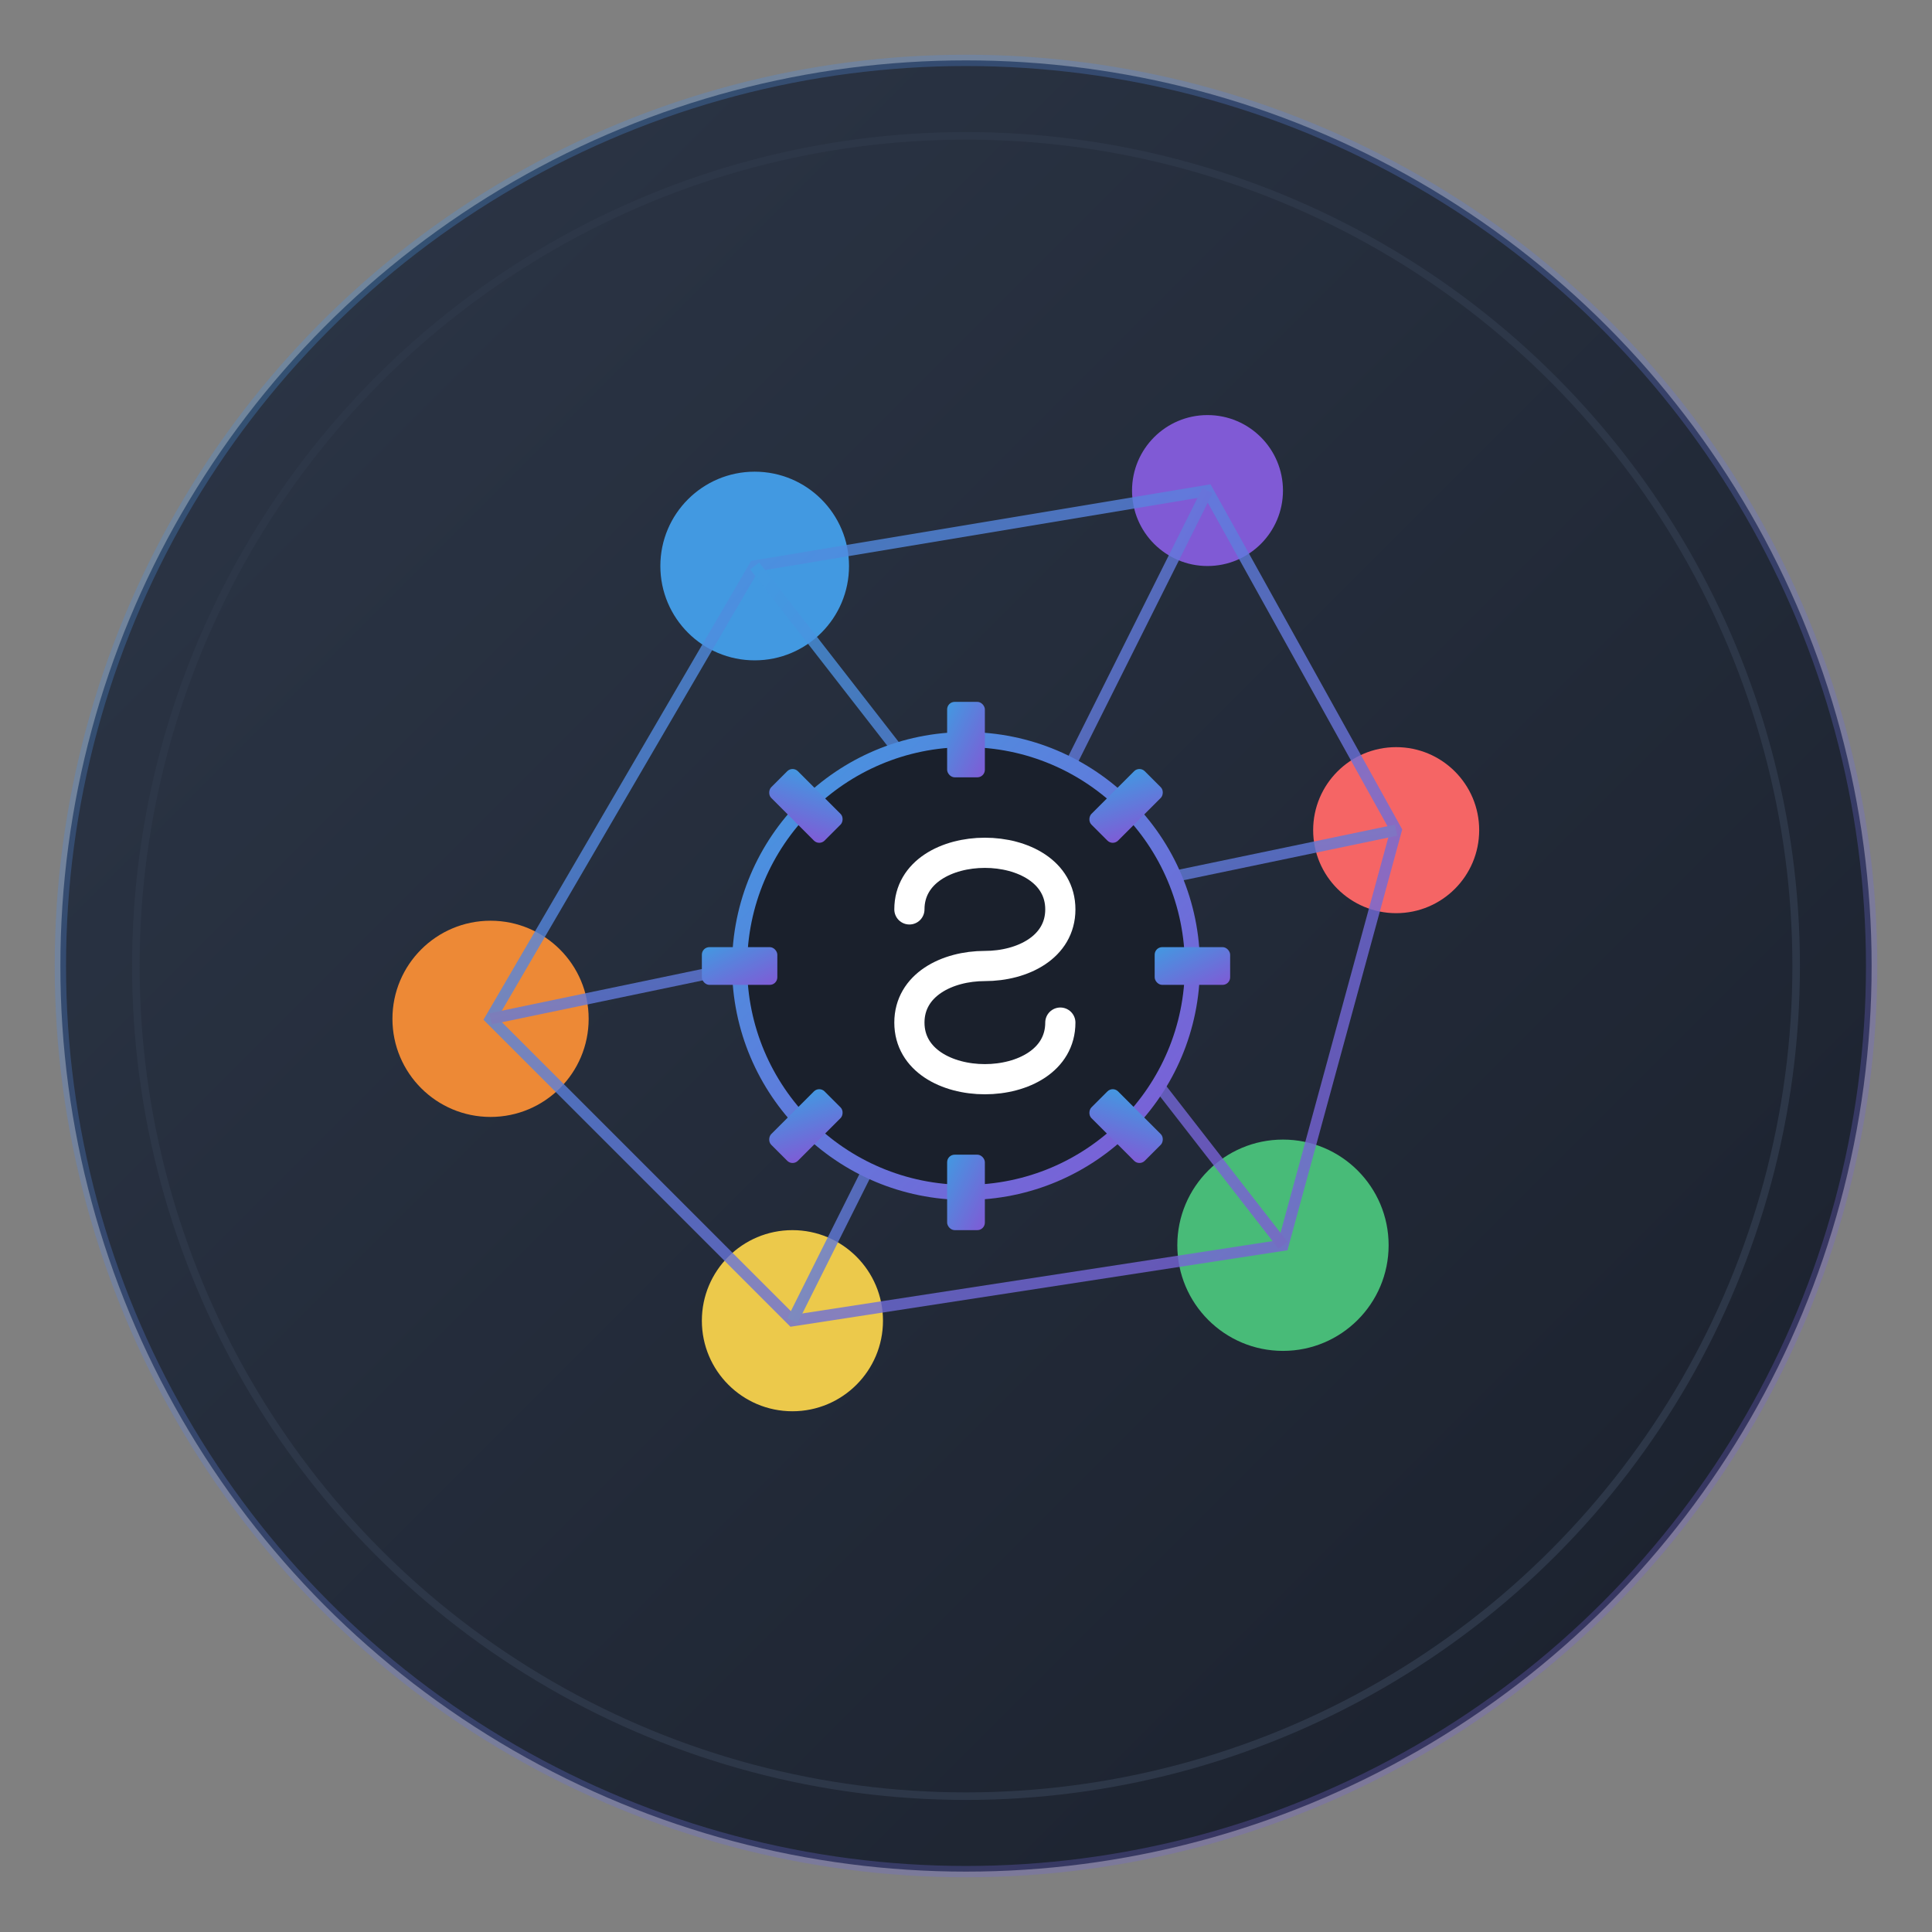 <svg xmlns="http://www.w3.org/2000/svg" viewBox="0 0 512 512" width="512" height="512">
  <rect x="0" y="0" width="512" height="512" fill="#808080" stroke="none"/>
  <!-- Background -->
  <defs>
    <linearGradient id="bg-gradient" x1="0%" y1="0%" x2="100%" y2="100%">
      <stop offset="0%" stop-color="#2D3748" />
      <stop offset="100%" stop-color="#1A202C" />
    </linearGradient>
    <linearGradient id="accent-gradient" x1="0%" y1="0%" x2="100%" y2="100%">
      <stop offset="0%" stop-color="#4299E1" />
      <stop offset="100%" stop-color="#805AD5" />
    </linearGradient>
  </defs>
  
  <!-- Main circle background -->
  <circle cx="256" cy="256" r="240" fill="url(#bg-gradient)" />
  <circle cx="256" cy="256" r="220" fill="none" stroke="#2D3748" stroke-width="2" />
  
  <!-- Connection nodes representing social media platforms -->
  <circle cx="200" cy="150" r="25" fill="#4299E1" />
  <circle cx="320" cy="130" r="20" fill="#805AD5" />
  <circle cx="370" cy="220" r="22" fill="#F56565" />
  <circle cx="340" cy="330" r="28" fill="#48BB78" />
  <circle cx="210" cy="350" r="24" fill="#ECC94B" />
  <circle cx="130" cy="270" r="26" fill="#ED8936" />
  
  <!-- Connection lines -->
  <g stroke="url(#accent-gradient)" stroke-width="3" fill="none" opacity="0.8">
    <path d="M200,150 L320,130 L370,220 L340,330 L210,350 L130,270 Z" />
    <path d="M200,150 L340,330" />
    <path d="M320,130 L210,350" />
    <path d="M370,220 L130,270" />
  </g>
  
  <!-- Automation gear -->
  <g transform="translate(256, 256)">
    <circle cx="0" cy="0" r="60" fill="#1A202C" stroke="url(#accent-gradient)" stroke-width="4" />
    
    <!-- Gear teeth -->
    <g fill="url(#accent-gradient)">
      <rect x="-5" y="-70" width="10" height="20" rx="2" />
      <rect x="-5" y="50" width="10" height="20" rx="2" />
      <rect x="50" y="-5" width="20" height="10" rx="2" />
      <rect x="-70" y="-5" width="20" height="10" rx="2" />
      
      <!-- Diagonal teeth -->
      <g transform="rotate(45)">
        <rect x="-5" y="-70" width="10" height="20" rx="2" />
        <rect x="-5" y="50" width="10" height="20" rx="2" />
        <rect x="50" y="-5" width="20" height="10" rx="2" />
        <rect x="-70" y="-5" width="20" height="10" rx="2" />
      </g>
    </g>
    
    <!-- "S" letter in the center -->
    <path d="M-15,-15 C-15,-25 -5,-30 5,-30 C15,-30 25,-25 25,-15 C25,-5 15,0 5,0 C-5,0 -15,5 -15,15 C-15,25 -5,30 5,30 C15,30 25,25 25,15" 
          fill="none" stroke="white" stroke-width="8" stroke-linecap="round" />
  </g>
  
  <!-- Animated pulse for automation effect (works in some SVG viewers) -->
  <circle cx="256" cy="256" r="240" fill="none" stroke="url(#accent-gradient)" stroke-width="3" opacity="0.3">
    <animate attributeName="r" values="240;245;240" dur="4s" repeatCount="indefinite" />
    <animate attributeName="opacity" values="0.3;0.1;0.3" dur="4s" repeatCount="indefinite" />
  </circle>
</svg> 